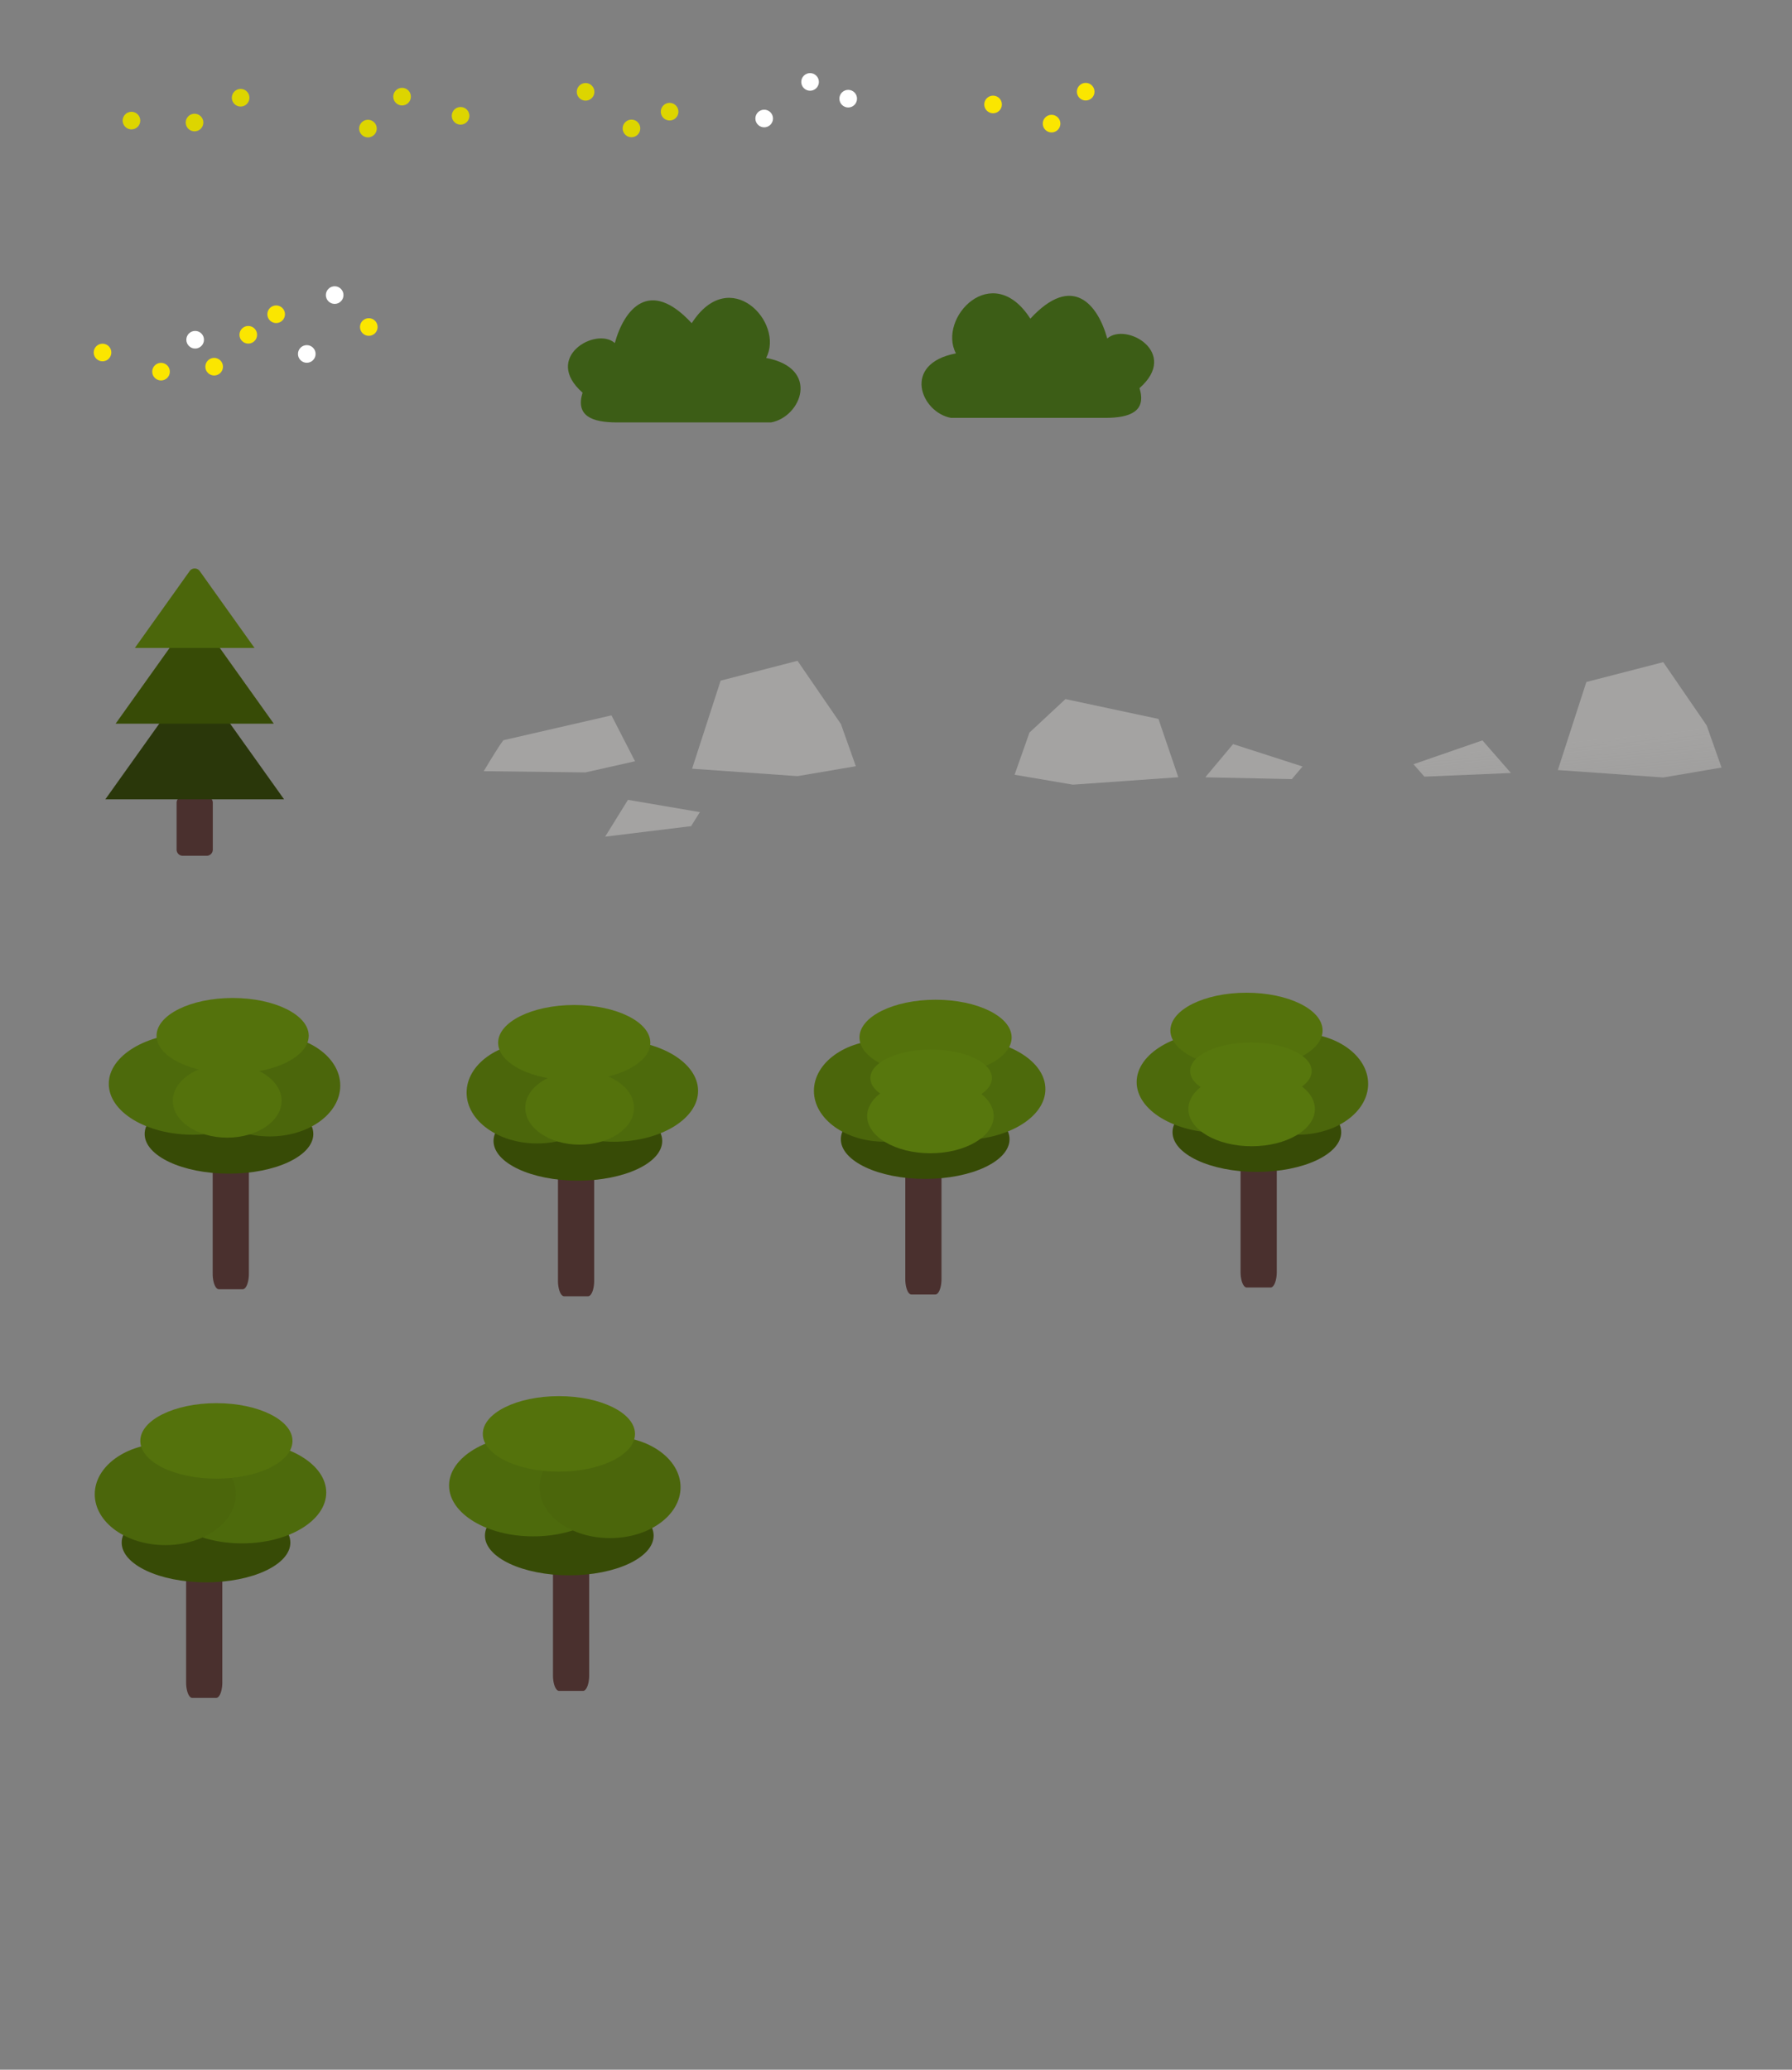 <?xml version="1.0" encoding="UTF-8" standalone="no"?>
<!-- Created with Inkscape (http://www.inkscape.org/) -->

<svg
   xmlns:dc="http://purl.org/dc/elements/1.1/"
   xmlns:cc="http://creativecommons.org/ns#"
   xmlns:rdf="http://www.w3.org/1999/02/22-rdf-syntax-ns#"
   xmlns:svg="http://www.w3.org/2000/svg"
   xmlns="http://www.w3.org/2000/svg"
   xmlns:xlink="http://www.w3.org/1999/xlink"
   xmlns:sodipodi="http://sodipodi.sourceforge.net/DTD/sodipodi-0.dtd"
   xmlns:inkscape="http://www.inkscape.org/namespaces/inkscape"
   width="258"
   height="298"
   viewBox="0 0 258 298"
   id="svg4218"
   version="1.1"
   inkscape:version="0.91 r13725"
   sodipodi:docname="scatterers.svg">
  <rect x="0" y="0" width="258" height="298" fill="#808080" stroke="none"/>
  <defs
     id="defs4220">
    <linearGradient
       inkscape:collect="always"
       id="linearGradient5174">
      <stop
         style="stop-color:#a4a3a2;stop-opacity:1;"
         offset="0"
         id="stop5176" />
      <stop
         style="stop-color:#a4a3a2;stop-opacity:0;"
         offset="1"
         id="stop5178" />
    </linearGradient>
    <linearGradient
       inkscape:collect="always"
       xlink:href="#linearGradient5174"
       id="linearGradient5180"
       x1="222.5"
       y1="50.5"
       x2="228.214"
       y2="108.357"
       gradientUnits="userSpaceOnUse" />
    <linearGradient
       inkscape:collect="always"
       xlink:href="#linearGradient5174"
       id="linearGradient5182"
       x1="222.5"
       y1="50.5"
       x2="228.214"
       y2="108.357"
       gradientUnits="userSpaceOnUse" />
  </defs>
  <sodipodi:namedview
     id="base"
     pagecolor="#7483a2"
     bordercolor="#666666"
     borderopacity="1.0"
     inkscape:pageopacity="0"
     inkscape:pageshadow="2"
     inkscape:zoom="1.979899"
     inkscape:cx="1.255406"
     inkscape:cy="200.30734"
     inkscape:document-units="px"
     inkscape:current-layer="layer5"
     showgrid="false"
     units="px"
     inkscape:window-width="1680"
     inkscape:window-height="974"
     inkscape:window-x="0"
     inkscape:window-y="24"
     inkscape:window-maximized="1" />
  <g
     inkscape:label="flowers0"
     inkscape:groupmode="layer"
     id="layer1"
     transform="translate(0,-754.362)"
     style="display:inline">
    <g
       style="display:inline"
       id="g4196"
       transform="translate(107.28,779.341)">
      <circle
         r="1.269"
         cy="-6.488"
         cx="-16.365"
         id="path4364-5-7"
         style="display:inline;fill:#ddd500;fill-opacity:1;stroke:none;stroke-width:1;stroke-linecap:round;stroke-linejoin:round;stroke-miterlimit:4;stroke-dasharray:none;stroke-dashoffset:0;stroke-opacity:1" />
      <circle
         r="1.269"
         cy="-8.898"
         cx="-10.874"
         id="path4364-3-3-9"
         style="display:inline;fill:#ddd500;fill-opacity:1;stroke:none;stroke-width:1;stroke-linecap:round;stroke-linejoin:round;stroke-miterlimit:4;stroke-dasharray:none;stroke-dashoffset:0;stroke-opacity:1" />
      <circle
         r="1.269"
         cy="-11.755"
         cx="-22.972"
         id="path4364-6-5-2"
         style="display:inline;fill:#ddd500;fill-opacity:1;stroke:none;stroke-width:1;stroke-linecap:round;stroke-linejoin:round;stroke-miterlimit:4;stroke-dasharray:none;stroke-dashoffset:0;stroke-opacity:1" />
    </g>
  </g>
  <g
     inkscape:groupmode="layer"
     id="layer2"
     inkscape:label="flowers1"
     style="display:inline">
    <g
       style="display:inline"
       id="g4191"
       transform="translate(-56.579,-11.118)">
      <circle
         r="1.269"
         cy="27.794"
         cx="122.89"
         id="path4364-5-7-9-9"
         style="display:inline;fill:#ddd500;fill-opacity:1;stroke:none;stroke-width:1;stroke-linecap:round;stroke-linejoin:round;stroke-miterlimit:4;stroke-dasharray:none;stroke-dashoffset:0;stroke-opacity:1" />
      <circle
         r="1.269"
         cy="25.034"
         cx="114.467"
         id="path4364-5-7-9-4"
         style="display:inline;fill:#ddd500;fill-opacity:1;stroke:none;stroke-width:1;stroke-linecap:round;stroke-linejoin:round;stroke-miterlimit:4;stroke-dasharray:none;stroke-dashoffset:0;stroke-opacity:1" />
      <circle
         r="1.269"
         cy="29.631"
         cx="109.554"
         id="path4364-5-7-9-7"
         style="display:inline;fill:#ddd500;fill-opacity:1;stroke:none;stroke-width:1;stroke-linecap:round;stroke-linejoin:round;stroke-miterlimit:4;stroke-dasharray:none;stroke-dashoffset:0;stroke-opacity:1" />
    </g>
  </g>
  <g
     inkscape:groupmode="layer"
     id="layer3"
     inkscape:label="flowers2"
     style="display:inline">
    <g
       style="display:inline"
       id="g4201"
       transform="translate(-73.751,113.864)">
      <circle
         r="1.269"
         cy="-96.5"
         cx="92.678"
         id="path4364-5-7-9"
         style="display:inline;fill:#ddd500;fill-opacity:1;stroke:none;stroke-width:1;stroke-linecap:round;stroke-linejoin:round;stroke-miterlimit:4;stroke-dasharray:none;stroke-dashoffset:0;stroke-opacity:1" />
      <circle
         r="1.269"
         cy="-96.221"
         cx="101.758"
         id="path4364-5-7-9-1"
         style="display:inline;fill:#ddd500;fill-opacity:1;stroke:none;stroke-width:1;stroke-linecap:round;stroke-linejoin:round;stroke-miterlimit:4;stroke-dasharray:none;stroke-dashoffset:0;stroke-opacity:1" />
      <circle
         r="1.269"
         cy="-99.792"
         cx="108.396"
         id="path4364-5-7-9-2"
         style="display:inline;fill:#ddd500;fill-opacity:1;stroke:none;stroke-width:1;stroke-linecap:round;stroke-linejoin:round;stroke-miterlimit:4;stroke-dasharray:none;stroke-dashoffset:0;stroke-opacity:1" />
    </g>
  </g>
  <g
     inkscape:groupmode="layer"
     id="layer6"
     inkscape:label="flowers3"
     style="display:inline">
    <g
       transform="translate(117.637,72.122)"
       style="display:inline"
       id="g4239">
      <circle
         transform="scale(1,-1)"
         r="1.269"
         style="display:inline;fill:#ffffff;fill-opacity:1;stroke:none;stroke-width:1;stroke-linecap:round;stroke-linejoin:round;stroke-miterlimit:4;stroke-dasharray:none;stroke-dashoffset:0;stroke-opacity:1"
         id="circle4727"
         cx="-1.008"
         cy="60.327" />
      <circle
         transform="scale(1,-1)"
         r="1.269"
         style="display:inline;fill:#ffffff;fill-opacity:1;stroke:none;stroke-width:1;stroke-linecap:round;stroke-linejoin:round;stroke-miterlimit:4;stroke-dasharray:none;stroke-dashoffset:0;stroke-opacity:1"
         id="circle4729"
         cx="4.483"
         cy="57.916" />
      <circle
         transform="scale(1,-1)"
         r="1.269"
         style="display:inline;fill:#ffffff;fill-opacity:1;stroke:none;stroke-width:1;stroke-linecap:round;stroke-linejoin:round;stroke-miterlimit:4;stroke-dasharray:none;stroke-dashoffset:0;stroke-opacity:1"
         id="circle4731"
         cx="-7.615"
         cy="55.059" />
    </g>
  </g>
  <g
     inkscape:groupmode="layer"
     id="layer7"
     inkscape:label="flowers4"
     style="display:inline">
    <g
       id="g4751-6"
       transform="matrix(-1,0,0,-1,265.865,42.833)"
       style="display:inline;fill:#fbe600;fill-opacity:1">
      <circle
         style="display:inline;fill:#fbe600;fill-opacity:1;stroke:none;stroke-width:1;stroke-linecap:round;stroke-linejoin:round;stroke-miterlimit:4;stroke-dasharray:none;stroke-dashoffset:0;stroke-opacity:1"
         id="circle4739-15"
         cx="122.89"
         cy="27.794"
         r="1.269" />
      <circle
         style="display:inline;fill:#fbe600;fill-opacity:1;stroke:none;stroke-width:1;stroke-linecap:round;stroke-linejoin:round;stroke-miterlimit:4;stroke-dasharray:none;stroke-dashoffset:0;stroke-opacity:1"
         id="circle4741-5"
         cx="114.467"
         cy="25.034"
         r="1.269" />
      <circle
         style="display:inline;fill:#fbe600;fill-opacity:1;stroke:none;stroke-width:1;stroke-linecap:round;stroke-linejoin:round;stroke-miterlimit:4;stroke-dasharray:none;stroke-dashoffset:0;stroke-opacity:1"
         id="circle4743-4"
         cx="109.554"
         cy="29.631"
         r="1.269" />
    </g>
  </g>
  <g
     inkscape:groupmode="layer"
     id="layer8"
     inkscape:label="flower_patch0">
    <g
       transform="translate(-120,-160.5)"
       style="display:inline"
       id="g4206">
      <circle
         transform="scale(-1,1)"
         r="1.269"
         cy="205.747"
         cx="-159.76"
         id="circle4833-6"
         style="display:inline;fill:#fbe600;fill-opacity:1;stroke:none;stroke-width:1;stroke-linecap:round;stroke-linejoin:round;stroke-miterlimit:4;stroke-dasharray:none;stroke-dashoffset:0;stroke-opacity:1" />
      <circle
         transform="scale(-1,1)"
         r="1.269"
         cy="202.987"
         cx="-168.184"
         id="circle4835-5"
         style="display:inline;fill:#ffffff;fill-opacity:1;stroke:none;stroke-width:1;stroke-linecap:round;stroke-linejoin:round;stroke-miterlimit:4;stroke-dasharray:none;stroke-dashoffset:0;stroke-opacity:1" />
      <circle
         transform="scale(-1,1)"
         r="1.269"
         cy="207.584"
         cx="-173.097"
         id="circle4837-6"
         style="display:inline;fill:#fbe600;fill-opacity:1;stroke:none;stroke-width:1;stroke-linecap:round;stroke-linejoin:round;stroke-miterlimit:4;stroke-dasharray:none;stroke-dashoffset:0;stroke-opacity:1" />
      <circle
         transform="scale(-1,-1)"
         r="1.269"
         cy="-211.253"
         cx="-134.76"
         id="circle4833-3"
         style="display:inline;fill:#fbe600;fill-opacity:1;stroke:none;stroke-width:1;stroke-linecap:round;stroke-linejoin:round;stroke-miterlimit:4;stroke-dasharray:none;stroke-dashoffset:0;stroke-opacity:1" />
      <circle
         transform="scale(-1,-1)"
         r="1.269"
         cy="-214.012"
         cx="-143.184"
         id="circle4835-7"
         style="display:inline;fill:#fbe600;fill-opacity:1;stroke:none;stroke-width:1;stroke-linecap:round;stroke-linejoin:round;stroke-miterlimit:4;stroke-dasharray:none;stroke-dashoffset:0;stroke-opacity:1" />
      <circle
         transform="scale(-1,-1)"
         r="1.269"
         cy="-209.416"
         cx="-148.097"
         id="circle4837-4"
         style="display:inline;fill:#ffffff;fill-opacity:1;stroke:none;stroke-width:1;stroke-linecap:round;stroke-linejoin:round;stroke-miterlimit:4;stroke-dasharray:none;stroke-dashoffset:0;stroke-opacity:1" />
      <circle
         r="1.269"
         cy="211.462"
         cx="164.168"
         id="circle4833-3-2"
         style="display:inline;fill:#ffffff;fill-opacity:1;stroke:none;stroke-width:1;stroke-linecap:round;stroke-linejoin:round;stroke-miterlimit:4;stroke-dasharray:none;stroke-dashoffset:0;stroke-opacity:1" />
      <circle
         r="1.269"
         cy="208.702"
         cx="155.745"
         id="circle4835-7-5"
         style="display:inline;fill:#fbe600;fill-opacity:1;stroke:none;stroke-width:1;stroke-linecap:round;stroke-linejoin:round;stroke-miterlimit:4;stroke-dasharray:none;stroke-dashoffset:0;stroke-opacity:1" />
      <circle
         r="1.269"
         cy="213.298"
         cx="150.832"
         id="circle4837-4-4"
         style="display:inline;fill:#fbe600;fill-opacity:1;stroke:none;stroke-width:1;stroke-linecap:round;stroke-linejoin:round;stroke-miterlimit:4;stroke-dasharray:none;stroke-dashoffset:0;stroke-opacity:1" />
    </g>
  </g>
  <g
     inkscape:groupmode="layer"
     id="layer4"
     inkscape:label="bush0"
     style="display:inline">
    <path
       style="display:inline;fill:#3c5d16;fill-opacity:1;stroke:none;stroke-width:1;stroke-linecap:round;stroke-linejoin:round;stroke-miterlimit:4;stroke-dasharray:none;stroke-dashoffset:0;stroke-opacity:1"
       d="m 159.059,60.169 -22.143,0 c -4.343,-0.799 -7.122,-7.799 0.714,-9.286 -2.696,-5.082 5.226,-13.548 10.714,-5 6.098,-6.615 9.729,-2.001 11.071,2.857 2.689,-2.399 10.453,2.04 4.643,7.143 1.023,3.311 -1.279,4.295 -5,4.286 z"
       id="path4360-7"
       inkscape:connector-curvature="0"
       sodipodi:nodetypes="ccccccc" />
  </g>
  <g
     inkscape:groupmode="layer"
     id="layer5"
     inkscape:label="bush1"
     style="display:inline">
    <path
       style="display:inline;fill:#3c5d16;fill-opacity:1;stroke:none;stroke-width:1;stroke-linecap:round;stroke-linejoin:round;stroke-miterlimit:4;stroke-dasharray:none;stroke-dashoffset:0;stroke-opacity:1"
       d="m 88.873,60.822 22.143,0 c 4.343,-0.799 7.122,-7.799 -0.714,-9.286 2.696,-5.082 -5.226,-13.548 -10.714,-5 -6.098,-6.615 -9.729,-2.001 -11.071,2.857 -2.689,-2.399 -10.453,2.04 -4.643,7.143 -1.023,3.311 1.279,4.295 5,4.286 z"
       id="path4360-7-6"
       inkscape:connector-curvature="0"
       sodipodi:nodetypes="ccccccc" />
  </g>
  <g
     inkscape:groupmode="layer"
     id="layer9"
     inkscape:label="pine0">
    <g
       transform="translate(-8.033,92.957)"
       id="g6136"
       style="display:inline">
      <path
         style="fill:#4a302e;fill-opacity:1"
         inkscape:connector-curvature="0"
         id="path6138"
         d="m 37.764,30.259 -3.398,0 a 0.886,0.879 0 0 1 -0.907,-0.874 l 0,-6.773 a 0.886,0.879 0 0 1 0.891,-0.874 l 3.393,0 a 0.886,0.879 0 0 1 0.928,0.874 l 0,6.773 a 0.886,0.879 0 0 1 -0.907,0.874 z"
         class="cls-1" />
      <path
         style="fill:#2a370a;fill-opacity:1"
         inkscape:connector-curvature="0"
         id="path6140"
         d="M 23.197,22.132 35.336,5.101 a 0.891,0.884 0 0 1 1.454,0 L 48.934,22.132"
         class="cls-2" />
      <path
         style="fill:#374b06;fill-opacity:1"
         inkscape:connector-curvature="0"
         id="path6142"
         d="M 24.677,11.243 35.336,-3.715 a 0.891,0.884 0 0 1 1.454,0 l 10.664,14.958"
         class="cls-3" />
      <path
         style="fill:#4b660b;fill-opacity:1"
         inkscape:connector-curvature="0"
         id="path6144"
         d="M 27.45,0.334 35.336,-10.731 a 0.891,0.884 0 0 1 1.454,0 l 7.886,11.064"
         class="cls-4" />
    </g>
  </g>
  <g
     inkscape:groupmode="layer"
     id="layer10"
     inkscape:label="tree0">
    <g
       transform="translate(18.572,182.771)"
       style="display:inline"
       id="g7722">
      <path
         style="fill:#4a302e;fill-opacity:1"
         inkscape:connector-curvature="0"
         id="path7397-6-5"
         d="m 12.956,2.856 3.398,0 a 0.886,2.242 0 0 0 0.907,-2.229 l 0,-17.276 a 0.886,2.242 0 0 0 -0.891,-2.229 l -3.393,0 a 0.886,2.242 0 0 0 -0.928,2.229 l 0,17.276 a 0.886,2.242 0 0 0 0.907,2.229 z"
         class="cls-1" />
      <ellipse
         transform="scale(-1,1)"
         style="fill:#374b06;fill-opacity:1;stroke:none;stroke-width:1;stroke-linecap:round;stroke-linejoin:round;stroke-miterlimit:4;stroke-dasharray:none;stroke-dashoffset:0;stroke-opacity:1"
         id="ellipse7399-0-9"
         cx="-14.396"
         cy="-19.5"
         rx="12.143"
         ry="5.714" />
      <ellipse
         transform="scale(-1,1)"
         style="fill:#4d6a0c;fill-opacity:1;stroke:none;stroke-width:1;stroke-linecap:round;stroke-linejoin:round;stroke-miterlimit:4;stroke-dasharray:none;stroke-dashoffset:0;stroke-opacity:1"
         id="ellipse7401-6-2"
         cx="-9.211"
         cy="-26.716"
         rx="12.122"
         ry="7.324" />
      <ellipse
         transform="scale(-1,1)"
         style="fill:#4b660b;fill-opacity:1;stroke:none;stroke-width:1;stroke-linecap:round;stroke-linejoin:round;stroke-miterlimit:4;stroke-dasharray:none;stroke-dashoffset:0;stroke-opacity:1"
         id="ellipse7403-2-2"
         cx="-20.263"
         cy="-26.465"
         rx="10.153"
         ry="7.321" />
      <ellipse
         transform="scale(-1,1)"
         style="fill:#54720c;fill-opacity:1;stroke:none;stroke-width:1;stroke-linecap:round;stroke-linejoin:round;stroke-miterlimit:4;stroke-dasharray:none;stroke-dashoffset:0;stroke-opacity:1"
         id="ellipse7405-6-8"
         cx="-14.922"
         cy="-33.644"
         rx="10.955"
         ry="5.435" />
      <ellipse
         ry="5.303"
         rx="7.829"
         cy="-24.274"
         cx="14.139"
         id="path7720"
         style="fill:#54720c;fill-opacity:1;stroke:none;stroke-width:1;stroke-linecap:round;stroke-linejoin:round;stroke-miterlimit:4;stroke-dasharray:none;stroke-dashoffset:0;stroke-opacity:1" />
    </g>
  </g>
  <g
     inkscape:groupmode="layer"
     id="layer11"
     inkscape:label="tree1">
    <g
       transform="matrix(-1,0,0,1,97.595,183.781)"
       style="display:inline"
       id="g7722-5">
      <path
         style="fill:#4a302e;fill-opacity:1"
         inkscape:connector-curvature="0"
         id="path7397-6-5-3"
         d="m 12.956,2.856 3.398,0 a 0.886,2.242 0 0 0 0.907,-2.229 l 0,-17.276 a 0.886,2.242 0 0 0 -0.891,-2.229 l -3.393,0 a 0.886,2.242 0 0 0 -0.928,2.229 l 0,17.276 a 0.886,2.242 0 0 0 0.907,2.229 z"
         class="cls-1" />
      <ellipse
         transform="scale(-1,1)"
         style="fill:#374b06;fill-opacity:1;stroke:none;stroke-width:1;stroke-linecap:round;stroke-linejoin:round;stroke-miterlimit:4;stroke-dasharray:none;stroke-dashoffset:0;stroke-opacity:1"
         id="ellipse7399-0-9-5"
         cx="-14.396"
         cy="-19.5"
         rx="12.143"
         ry="5.714" />
      <ellipse
         transform="scale(-1,1)"
         style="fill:#4d6a0c;fill-opacity:1;stroke:none;stroke-width:1;stroke-linecap:round;stroke-linejoin:round;stroke-miterlimit:4;stroke-dasharray:none;stroke-dashoffset:0;stroke-opacity:1"
         id="ellipse7401-6-2-6"
         cx="-9.211"
         cy="-26.716"
         rx="12.122"
         ry="7.324" />
      <ellipse
         transform="scale(-1,1)"
         style="fill:#4b660b;fill-opacity:1;stroke:none;stroke-width:1;stroke-linecap:round;stroke-linejoin:round;stroke-miterlimit:4;stroke-dasharray:none;stroke-dashoffset:0;stroke-opacity:1"
         id="ellipse7403-2-2-2"
         cx="-20.263"
         cy="-26.465"
         rx="10.153"
         ry="7.321" />
      <ellipse
         transform="scale(-1,1)"
         style="fill:#54720c;fill-opacity:1;stroke:none;stroke-width:1;stroke-linecap:round;stroke-linejoin:round;stroke-miterlimit:4;stroke-dasharray:none;stroke-dashoffset:0;stroke-opacity:1"
         id="ellipse7405-6-8-9"
         cx="-14.922"
         cy="-33.644"
         rx="10.955"
         ry="5.435" />
      <ellipse
         ry="5.303"
         rx="7.829"
         cy="-24.274"
         cx="14.139"
         id="path7720-1"
         style="fill:#54720c;fill-opacity:1;stroke:none;stroke-width:1;stroke-linecap:round;stroke-linejoin:round;stroke-miterlimit:4;stroke-dasharray:none;stroke-dashoffset:0;stroke-opacity:1" />
    </g>
  </g>
  <g
     inkscape:groupmode="layer"
     id="layer12"
     inkscape:label="tree2">
    <g
       transform="translate(36.116,257.797)"
       style="display:inline"
       id="g7579">
      <g
         id="g5899"
         style="display:inline">
        <circle
           style="display:inline;fill:#ddd500;fill-opacity:1;stroke:none;stroke-width:1;stroke-linecap:round;stroke-linejoin:round;stroke-miterlimit:4;stroke-dasharray:none;stroke-dashoffset:0;stroke-opacity:1"
           id="path4364-5-7-9-27"
           cx="92.678"
           cy="-96.5"
           r="1.269" />
        <circle
           style="display:inline;fill:#ddd500;fill-opacity:1;stroke:none;stroke-width:1;stroke-linecap:round;stroke-linejoin:round;stroke-miterlimit:4;stroke-dasharray:none;stroke-dashoffset:0;stroke-opacity:1"
           id="path4364-5-7-9-1-0"
           cx="101.758"
           cy="-96.221"
           r="1.269" />
        <circle
           style="display:inline;fill:#ddd500;fill-opacity:1;stroke:none;stroke-width:1;stroke-linecap:round;stroke-linejoin:round;stroke-miterlimit:4;stroke-dasharray:none;stroke-dashoffset:0;stroke-opacity:1"
           id="path4364-5-7-9-2-9"
           cx="108.396"
           cy="-99.792"
           r="1.269" />
      </g>
      <path
         style="fill:#4a302e;fill-opacity:1"
         inkscape:connector-curvature="0"
         id="path7397-7"
         d="m 98.526,-71.413 -3.398,0 A 0.886,2.242 0 0 1 94.221,-73.642 l 0,-17.276 a 0.886,2.242 0 0 1 0.891,-2.229 l 3.393,0 a 0.886,2.242 0 0 1 0.928,2.229 l 0,17.276 a 0.886,2.242 0 0 1 -0.907,2.229 z"
         class="cls-1" />
      <ellipse
         style="fill:#374b06;fill-opacity:1;stroke:none;stroke-width:1;stroke-linecap:round;stroke-linejoin:round;stroke-miterlimit:4;stroke-dasharray:none;stroke-dashoffset:0;stroke-opacity:1"
         id="ellipse7399-9"
         cx="97.086"
         cy="-93.769"
         rx="12.143"
         ry="5.714" />
      <ellipse
         style="fill:#4d6a0c;fill-opacity:1;stroke:none;stroke-width:1;stroke-linecap:round;stroke-linejoin:round;stroke-miterlimit:4;stroke-dasharray:none;stroke-dashoffset:0;stroke-opacity:1"
         id="ellipse7401-2"
         cx="102.271"
         cy="-100.985"
         rx="12.122"
         ry="7.324" />
      <ellipse
         style="fill:#4b660b;fill-opacity:1;stroke:none;stroke-width:1;stroke-linecap:round;stroke-linejoin:round;stroke-miterlimit:4;stroke-dasharray:none;stroke-dashoffset:0;stroke-opacity:1"
         id="ellipse7403-0"
         cx="91.219"
         cy="-100.733"
         rx="10.153"
         ry="7.321" />
      <ellipse
         style="fill:#54720c;fill-opacity:1;stroke:none;stroke-width:1;stroke-linecap:round;stroke-linejoin:round;stroke-miterlimit:4;stroke-dasharray:none;stroke-dashoffset:0;stroke-opacity:1"
         id="ellipse7405-2"
         cx="98.58"
         cy="-108.418"
         rx="10.955"
         ry="5.435" />
      <ellipse
         ry="4.107"
         rx="8.75"
         cy="-102.575"
         cx="97.943"
         id="path7567"
         style="fill:#57770d;fill-opacity:1;stroke:none;stroke-width:1;stroke-linecap:round;stroke-linejoin:round;stroke-miterlimit:4;stroke-dasharray:none;stroke-dashoffset:0;stroke-opacity:1" />
      <ellipse
         ry="5.357"
         rx="9.107"
         cy="-97.105"
         cx="97.838"
         id="path7573"
         style="fill:#57770d;fill-opacity:1;stroke:none;stroke-width:1;stroke-linecap:round;stroke-linejoin:round;stroke-miterlimit:4;stroke-dasharray:none;stroke-dashoffset:0;stroke-opacity:1" />
    </g>
  </g>
  <g
     inkscape:groupmode="layer"
     id="layer13"
     inkscape:label="tree3">
    <g
       transform="matrix(-1,0,0,1,278.041,256.787)"
       style="display:inline"
       id="g7579-3">
      <g
         id="g5899-6"
         style="display:inline">
        <circle
           style="display:inline;fill:#ddd500;fill-opacity:1;stroke:none;stroke-width:1;stroke-linecap:round;stroke-linejoin:round;stroke-miterlimit:4;stroke-dasharray:none;stroke-dashoffset:0;stroke-opacity:1"
           id="path4364-5-7-9-0"
           cx="92.678"
           cy="-96.5"
           r="1.269" />
        <circle
           style="display:inline;fill:#ddd500;fill-opacity:1;stroke:none;stroke-width:1;stroke-linecap:round;stroke-linejoin:round;stroke-miterlimit:4;stroke-dasharray:none;stroke-dashoffset:0;stroke-opacity:1"
           id="path4364-5-7-9-1-6"
           cx="101.758"
           cy="-96.221"
           r="1.269" />
        <circle
           style="display:inline;fill:#ddd500;fill-opacity:1;stroke:none;stroke-width:1;stroke-linecap:round;stroke-linejoin:round;stroke-miterlimit:4;stroke-dasharray:none;stroke-dashoffset:0;stroke-opacity:1"
           id="path4364-5-7-9-2-2"
           cx="108.396"
           cy="-99.792"
           r="1.269" />
      </g>
      <path
         style="fill:#4a302e;fill-opacity:1"
         inkscape:connector-curvature="0"
         id="path7397-7-6"
         d="m 98.526,-71.413 -3.398,0 A 0.886,2.242 0 0 1 94.221,-73.642 l 0,-17.276 a 0.886,2.242 0 0 1 0.891,-2.229 l 3.393,0 a 0.886,2.242 0 0 1 0.928,2.229 l 0,17.276 a 0.886,2.242 0 0 1 -0.907,2.229 z"
         class="cls-1" />
      <ellipse
         style="fill:#374b06;fill-opacity:1;stroke:none;stroke-width:1;stroke-linecap:round;stroke-linejoin:round;stroke-miterlimit:4;stroke-dasharray:none;stroke-dashoffset:0;stroke-opacity:1"
         id="ellipse7399-9-1"
         cx="97.086"
         cy="-93.769"
         rx="12.143"
         ry="5.714" />
      <ellipse
         style="fill:#4d6a0c;fill-opacity:1;stroke:none;stroke-width:1;stroke-linecap:round;stroke-linejoin:round;stroke-miterlimit:4;stroke-dasharray:none;stroke-dashoffset:0;stroke-opacity:1"
         id="ellipse7401-2-8"
         cx="102.271"
         cy="-100.985"
         rx="12.122"
         ry="7.324" />
      <ellipse
         style="fill:#4b660b;fill-opacity:1;stroke:none;stroke-width:1;stroke-linecap:round;stroke-linejoin:round;stroke-miterlimit:4;stroke-dasharray:none;stroke-dashoffset:0;stroke-opacity:1"
         id="ellipse7403-0-7"
         cx="91.219"
         cy="-100.733"
         rx="10.153"
         ry="7.321" />
      <ellipse
         style="fill:#54720c;fill-opacity:1;stroke:none;stroke-width:1;stroke-linecap:round;stroke-linejoin:round;stroke-miterlimit:4;stroke-dasharray:none;stroke-dashoffset:0;stroke-opacity:1"
         id="ellipse7405-2-9"
         cx="98.58"
         cy="-108.418"
         rx="10.955"
         ry="5.435" />
      <ellipse
         ry="4.107"
         rx="8.75"
         cy="-102.575"
         cx="97.943"
         id="path7567-2"
         style="fill:#57770d;fill-opacity:1;stroke:none;stroke-width:1;stroke-linecap:round;stroke-linejoin:round;stroke-miterlimit:4;stroke-dasharray:none;stroke-dashoffset:0;stroke-opacity:1" />
      <ellipse
         ry="5.357"
         rx="9.107"
         cy="-97.105"
         cx="97.838"
         id="path7573-0"
         style="fill:#57770d;fill-opacity:1;stroke:none;stroke-width:1;stroke-linecap:round;stroke-linejoin:round;stroke-miterlimit:4;stroke-dasharray:none;stroke-dashoffset:0;stroke-opacity:1" />
    </g>
  </g>
  <g
     inkscape:groupmode="layer"
     id="layer14"
     inkscape:label="tree4"
     style="display:inline">
    <g
       transform="translate(-88.133,222.269)"
       style="display:inline"
       id="g7664">
      <path
         style="fill:#4a302e;fill-opacity:1"
         inkscape:connector-curvature="0"
         id="path7397-6"
         d="m 119.234,22.199 -3.398,0 a 0.886,2.242 0 0 1 -0.907,-2.229 l 0,-17.276 a 0.886,2.242 0 0 1 0.891,-2.229 l 3.393,0 a 0.886,2.242 0 0 1 0.928,2.229 l 0,17.276 a 0.886,2.242 0 0 1 -0.907,2.229 z"
         class="cls-1" />
      <ellipse
         style="fill:#374b06;fill-opacity:1;stroke:none;stroke-width:1;stroke-linecap:round;stroke-linejoin:round;stroke-miterlimit:4;stroke-dasharray:none;stroke-dashoffset:0;stroke-opacity:1"
         id="ellipse7399-0"
         cx="117.794"
         cy="-0.157"
         rx="12.143"
         ry="5.714" />
      <ellipse
         style="fill:#4d6a0c;fill-opacity:1;stroke:none;stroke-width:1;stroke-linecap:round;stroke-linejoin:round;stroke-miterlimit:4;stroke-dasharray:none;stroke-dashoffset:0;stroke-opacity:1"
         id="ellipse7401-6"
         cx="122.979"
         cy="-7.373"
         rx="12.122"
         ry="7.324" />
      <ellipse
         style="fill:#4b660b;fill-opacity:1;stroke:none;stroke-width:1;stroke-linecap:round;stroke-linejoin:round;stroke-miterlimit:4;stroke-dasharray:none;stroke-dashoffset:0;stroke-opacity:1"
         id="ellipse7403-2"
         cx="111.927"
         cy="-7.121"
         rx="10.153"
         ry="7.321" />
      <ellipse
         style="fill:#54720c;fill-opacity:1;stroke:none;stroke-width:1;stroke-linecap:round;stroke-linejoin:round;stroke-miterlimit:4;stroke-dasharray:none;stroke-dashoffset:0;stroke-opacity:1"
         id="ellipse7405-6"
         cx="119.288"
         cy="-14.805"
         rx="10.955"
         ry="5.435" />
    </g>
  </g>
  <g
     inkscape:groupmode="layer"
     id="layer15"
     inkscape:label="tree5">
    <g
       transform="matrix(-1,0,0,1,199.755,221.259)"
       style="display:inline"
       id="g7664-2">
      <path
         style="fill:#4a302e;fill-opacity:1"
         inkscape:connector-curvature="0"
         id="path7397-6-3"
         d="m 119.234,22.199 -3.398,0 a 0.886,2.242 0 0 1 -0.907,-2.229 l 0,-17.276 a 0.886,2.242 0 0 1 0.891,-2.229 l 3.393,0 a 0.886,2.242 0 0 1 0.928,2.229 l 0,17.276 a 0.886,2.242 0 0 1 -0.907,2.229 z"
         class="cls-1" />
      <ellipse
         style="fill:#374b06;fill-opacity:1;stroke:none;stroke-width:1;stroke-linecap:round;stroke-linejoin:round;stroke-miterlimit:4;stroke-dasharray:none;stroke-dashoffset:0;stroke-opacity:1"
         id="ellipse7399-0-7"
         cx="117.794"
         cy="-0.157"
         rx="12.143"
         ry="5.714" />
      <ellipse
         style="fill:#4d6a0c;fill-opacity:1;stroke:none;stroke-width:1;stroke-linecap:round;stroke-linejoin:round;stroke-miterlimit:4;stroke-dasharray:none;stroke-dashoffset:0;stroke-opacity:1"
         id="ellipse7401-6-5"
         cx="122.979"
         cy="-7.373"
         rx="12.122"
         ry="7.324" />
      <ellipse
         style="fill:#4b660b;fill-opacity:1;stroke:none;stroke-width:1;stroke-linecap:round;stroke-linejoin:round;stroke-miterlimit:4;stroke-dasharray:none;stroke-dashoffset:0;stroke-opacity:1"
         id="ellipse7403-2-9"
         cx="111.927"
         cy="-7.121"
         rx="10.153"
         ry="7.321" />
      <ellipse
         style="fill:#54720c;fill-opacity:1;stroke:none;stroke-width:1;stroke-linecap:round;stroke-linejoin:round;stroke-miterlimit:4;stroke-dasharray:none;stroke-dashoffset:0;stroke-opacity:1"
         id="ellipse7405-6-2"
         cx="119.288"
         cy="-14.805"
         rx="10.955"
         ry="5.435" />
    </g>
  </g>
  <g
     inkscape:groupmode="layer"
     id="layer16"
     inkscape:label="rocks0"
     style="display:inline">
    <g
       id="g5071">
      <path
         sodipodi:nodetypes="cccccc"
         inkscape:connector-curvature="0"
         id="path5065"
         d="M 69.643,111.036 C 72.321,106.571 72.5,106.571 72.5,106.571 L 88.036,103 l 3.393,6.607 -7.143,1.607 z"
         style="fill:#a4a3a2;fill-opacity:1;stroke:none;stroke-width:2;stroke-linecap:butt;stroke-linejoin:miter;stroke-miterlimit:4;stroke-dasharray:none;stroke-dashoffset:0;stroke-opacity:1" />
      <path
         inkscape:connector-curvature="0"
         id="path5067"
         d="M 99.643,110.679 103.75,98 l 11.071,-2.857 6.25,9.107 2.143,6.071 -8.393,1.429 z"
         style="fill:#a4a3a2;fill-opacity:1;stroke:none;stroke-width:2;stroke-linecap:butt;stroke-linejoin:miter;stroke-miterlimit:4;stroke-dasharray:none;stroke-dashoffset:0;stroke-opacity:1" />
      <path
         inkscape:connector-curvature="0"
         id="path5069"
         d="m 99.5,118.95 1.263,-2.02 -10.354,-1.768 -3.283,5.303 z"
         style="fill:#a4a3a2;fill-opacity:1;stroke:none;stroke-width:2;stroke-linecap:butt;stroke-linejoin:miter;stroke-miterlimit:4;stroke-dasharray:none;stroke-dashoffset:0;stroke-opacity:1" />
    </g>
  </g>
  <g
     inkscape:groupmode="layer"
     id="layer19"
     inkscape:label="rocks3"
     style="display:inline">
    <g
       id="g5184"
       transform="translate(16.429,55)">
      <path
         inkscape:connector-curvature="0"
         id="path5067-1"
         d="m 207.857,55.874 4.107,-12.679 11.071,-2.857 6.25,9.107 2.143,6.071 -8.393,1.429 z"
         style="fill:url(#linearGradient5182);fill-opacity:1;stroke:none;stroke-width:2;stroke-linecap:butt;stroke-linejoin:miter;stroke-miterlimit:4;stroke-dasharray:none;stroke-dashoffset:0;stroke-opacity:1" />
      <path
         inkscape:connector-curvature="0"
         id="path5069-9"
         d="m 188.649,56.824 -1.576,-1.787 9.926,-3.436 4.105,4.696 z"
         style="fill:url(#linearGradient5180);fill-opacity:1;stroke:none;stroke-width:2;stroke-linecap:butt;stroke-linejoin:miter;stroke-miterlimit:4;stroke-dasharray:none;stroke-dashoffset:0;stroke-opacity:1" />
    </g>
  </g>
  <g
     inkscape:groupmode="layer"
     id="layer17"
     inkscape:label="rocks1"
     style="display:inline">
    <g
       transform="matrix(-1,0,0,1,256.787,-1.986)"
       id="g5071-2">
      <g
         id="g5107">
        <path
           sodipodi:nodetypes="ccccccc"
           style="fill:#a4a3a2;fill-opacity:1;stroke:none;stroke-width:2;stroke-linecap:butt;stroke-linejoin:miter;stroke-miterlimit:4;stroke-dasharray:none;stroke-dashoffset:0;stroke-opacity:1"
           d="M 87.143,113.893 90,105.5 l 13.393,-2.857 5.179,4.821 2.143,6.071 -8.393,1.429 z"
           id="path5067-9"
           inkscape:connector-curvature="0" />
        <path
           style="fill:#a4a3a2;fill-opacity:1;stroke:none;stroke-width:2;stroke-linecap:butt;stroke-linejoin:miter;stroke-miterlimit:4;stroke-dasharray:none;stroke-dashoffset:0;stroke-opacity:1"
           d="m 70.796,114.166 -1.537,-1.82 9.997,-3.223 4.004,4.782 z"
           id="path5069-7"
           inkscape:connector-curvature="0" />
      </g>
    </g>
  </g>
</svg>
